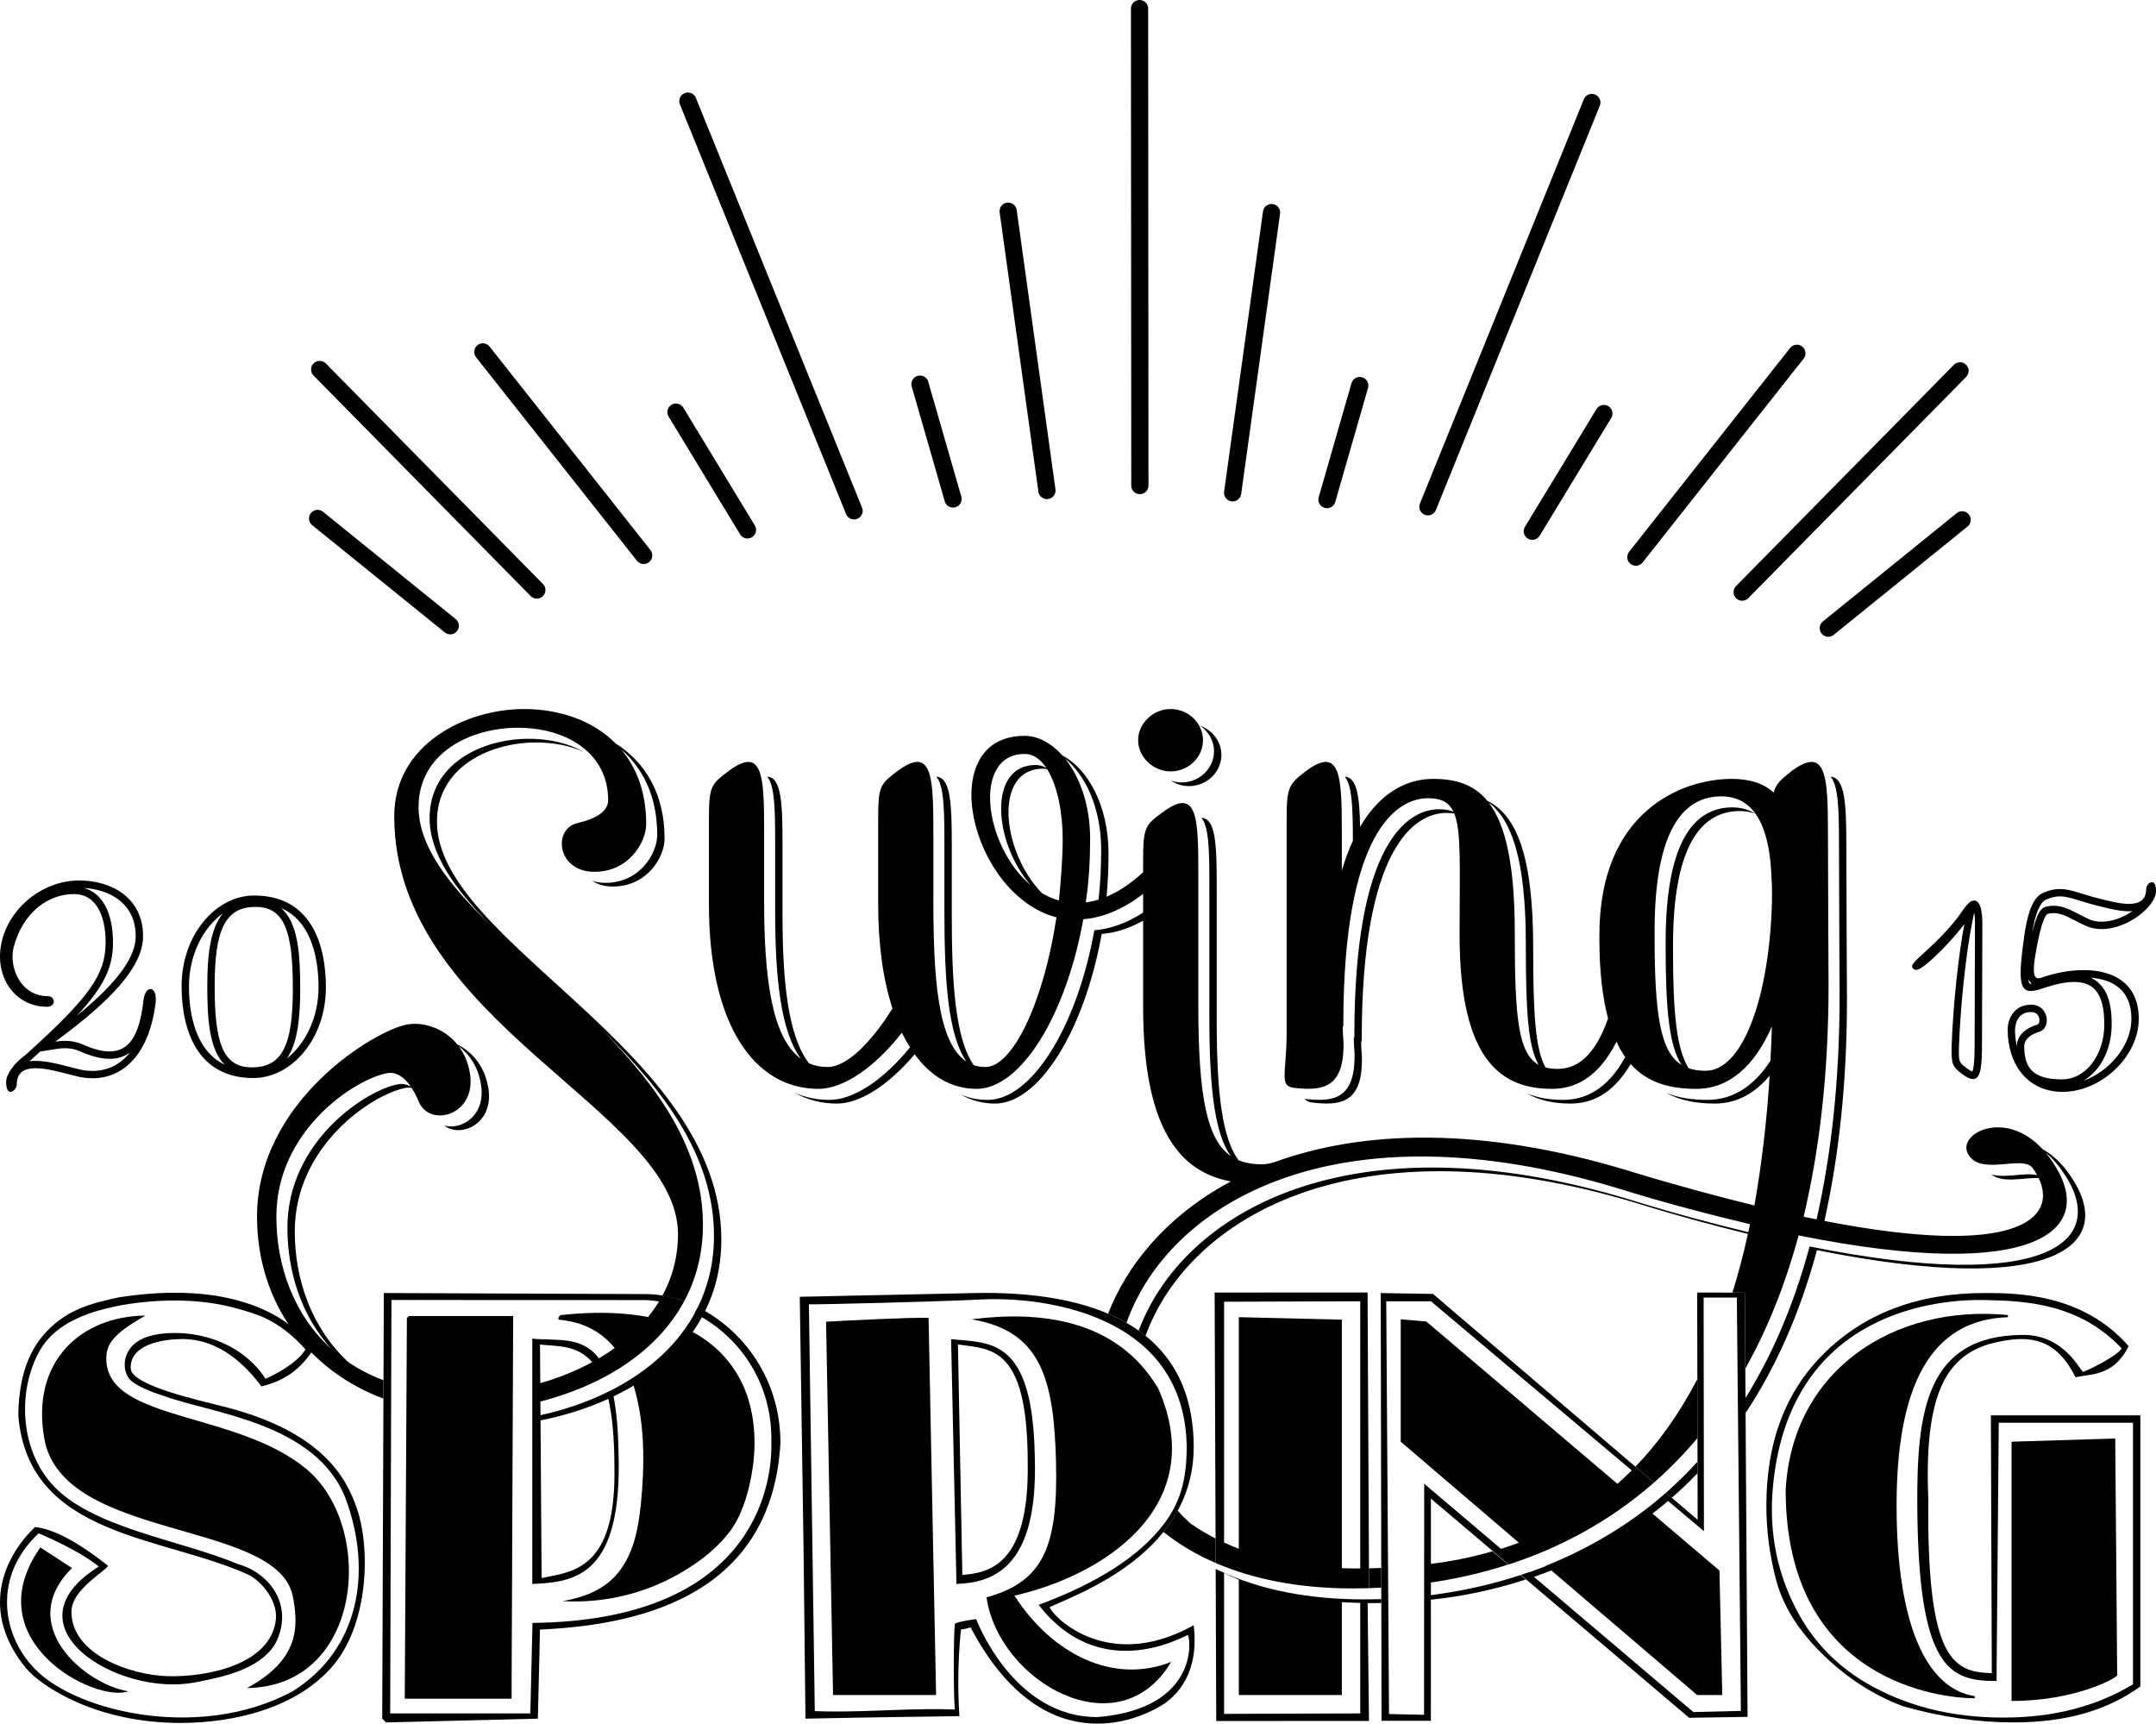 <?xml version="1.0" encoding="utf-8"?>
<!DOCTYPE svg>
<svg version="1.1" id="Swing-Spring-Logo" xmlns="http://www.w3.org/2000/svg" xmlns:xlink="http://www.w3.org/1999/xlink" x="0px" y="0px" viewBox="96.348 47.386 585.906 468.393" enable-background="new 96.348 47.386 585.906 468.393" xml:space="preserve" role="img" aria-label="Swing Spring 2015">
<title>Swing Spring 2015</title>
<desc>Swing Spring 2015 logo</desc>
<path id="shine" fill="none" stroke="#000000" stroke-width="4.679" stroke-linecap="round" stroke-linejoin="round" stroke-miterlimit="10" d="
	M406.028,49.726l0.085,129.607 M441.896,105.16l-10.571,76.141 M465.872,152.16l-8.91,30.988 M528.939,75.237l-44.541,109.86
	 M532.21,159.762l-19.445,31.986 M584.661,143.396l-43.758,55.388 M628.995,148.166l-59.201,60.126 M593.198,218.086l36.367-29.435
	 M380.857,180.679l-10.531-75.892 M346.36,151.776l8.981,31.2 M283.287,74.865l45.159,111.336 M299.475,191.377l-19.424-31.988
	 M271.269,198.308l-43.713-55.295 M183.228,147.794l59.008,59.93 M182.662,188.278l36.05,29.157"/>
<path id="y20" d="M119.16,288.69c6.762,0.401,14.068,3.997,14.068,13.129c0,6.912-7.541,14.693-15.961,21.559
	c7.514-8.073,9.783-13.278,9.783-19.863C127.051,295.383,124.152,290.056,119.16,288.69 M113.997,332.235
	c1.441,0,2.708,0.246,3.854,0.744c3.23,1.439,5.938,2.139,8.275,2.139c2.29,0,4.105-0.65,5.549-1.732
	c-2.598,3.269-6.059,5.017-10.199,5.017c-1.377,0-2.818-0.201-4.322-0.608c-0.537-0.134-1.096-0.279-1.668-0.428
	c-3.061-0.795-6.529-1.695-9.46-1.695c-0.612,0-1.182,0.038-1.712,0.116c0.061-0.047,0.122-0.093,0.184-0.14l0.074-0.055
	l0.066-0.061c0.912-0.822,1.791-1.62,2.634-2.395l4.426-0.709C112.5,332.301,113.273,332.235,113.997,332.235 M117.866,286.652
	c-9.478,0-18.358,6.785-20.853,15.865c-2.694,9.778,3.094,18.459,12.172,18.459c2.396,0,2.295-2.895,0.101-2.895
	c-7.383,0-10.676-7.982-9.179-13.47c2.594-9.578,9.578-14.269,16.362-14.269c5.788,0,8.581,5.487,8.581,13.171
	c0,8.781-4.49,14.967-21.751,30.532c-1.198,0.897-2.195,1.796-2.994,2.694c-0.1,0.099-0.198,0.199-0.299,0.199l0.101,0.1
	c-1.298,1.497-2.097,3.094-2.097,4.39c0,1.987,0.566,2.665,1.198,2.665c0.796,0,1.695-1.075,1.695-1.966
	c0-3.403,2.164-4.458,5.122-4.458c3.198,0,7.325,1.233,10.643,2.063c1.644,0.445,3.253,0.668,4.808,0.668
	c8.553,0,15.455-6.748,17.145-20.425c0.316-2.536-0.485-3.841-1.385-3.841c-0.798,0-1.673,1.03-1.908,3.143
	c-1.068,9.613-3.965,13.839-9.201,13.839c-2.1,0-4.576-0.681-7.462-1.966c-1.49-0.647-3.064-0.917-4.668-0.917
	c-0.866,0-1.741,0.079-2.615,0.219c10.775-7.981,23.847-18.658,23.847-28.635C135.229,291.341,126.647,286.652,117.866,286.652
	L117.866,286.652z M172.752,294.146c8.668,3.821,10.161,14.593,10.161,21.543c0,8.071-3.496,15.319-8.612,19.337
	c2.859-4.073,3.632-10.738,3.632-19.038C177.933,307.016,177.43,298.199,172.752,294.146 M156.96,295.566
	c-3.612,4.324-4.279,11.881-4.279,19.821c0,8.639,0.47,17.132,4.729,21.334c-8.268-3.992-9.708-14.507-9.708-21.334
	C147.701,306.98,151.494,299.467,156.96,295.566 M165.456,290.743h-0.1c-10.276,0-19.655,10.576-19.655,24.645
	c0,11.774,4.19,24.945,19.456,24.945h0.101c10.275,0,19.655-10.577,19.655-24.645C184.913,303.914,180.822,290.743,165.456,290.743
	L165.456,290.743z M164.758,337.439c-7.882,0-10.077-6.785-10.077-22.052c0-15.165,2.793-21.552,11.074-21.552h0.101
	c7.883,0,10.077,6.885,10.077,22.151c0,15.066-2.694,21.452-11.074,21.452H164.758L164.758,337.439z"/>
<path id="y15" d="M632.847,295.312c0.118,0.657,0.214,1.608,0.214,2.964c0,1.898-0.021,7.95-0.042,14.367
	c-0.024,7.244-0.051,14.953-0.051,17.68c0,2.318,0,7.004-0.633,8.244c-0.247-0.082-0.741-0.306-1.557-0.916
	c-2.109-1.641-2.149-1.673-2.075-5.611c0.343-10.607,1.827-24.878,3.453-33.195L632.847,295.312 M632.82,292.105
	c-0.077,0-0.157,0.006-0.239,0.019c-0.551,0-1.652,0.827-2.847,2.664c-2.938,4.407-7.621,8.906-10.467,11.477
	c-2.756,2.479-3.766,3.489-3.122,4.224c0.235,0.269,0.507,0.439,0.884,0.439c0.652,0,1.618-0.512,3.248-1.908
	c3.305-2.755,7.254-7.07,9.916-10.56c-1.562,7.989-3.121,22.129-3.489,33.515c-0.092,4.866,0.368,5.326,2.847,7.254
	c1.264,0.947,2.232,1.385,2.977,1.385c2.284,0,2.44-4.127,2.44-10.291c0-5.143,0.093-28.006,0.093-32.047
	C635.061,294.855,634.475,292.105,632.82,292.105L632.82,292.105z M656.116,290.972c1.675,0,3.39,0.534,5.561,1.21
	c0.897,0.279,1.825,0.568,2.869,0.859l0.026,0.007l0.025,0.007c0.493,0.123,1.007,0.257,1.533,0.393
	c2.825,0.734,6.028,1.566,8.746,1.566c0.341,0,0.664-0.014,0.972-0.039c-2.344,1.615-5.357,2.885-8.358,2.885
	c-1.249,0-2.407-0.229-3.408-0.666c-1.061-0.487-1.984-0.965-2.877-1.427c-2.334-1.208-4.35-2.25-6.764-2.25
	c-0.676,0-1.341,0.079-2.032,0.243l-0.086,0.021l-0.084,0.028c-1.107,0.367-2.293,1.292-3.651,7.148
	c0.849-5.305,2.13-8.37,3.809-9.117C653.729,291.248,654.912,290.972,656.116,290.972 M664.488,313.072
	c5.432,0.422,11.082,2.863,11.082,11.189c0,7.182-5.885,14.256-13.048,16.822c4.583-2.681,7.683-8.438,7.683-15.262
	C670.205,323.047,670.205,315.591,664.488,313.072 M647.533,313.459c0.125,0.264,0.274,0.497,0.448,0.706
	c0.159,0.19,0.338,0.358,0.532,0.5c-0.109,0.012-0.214,0.019-0.311,0.019c-0.193,0-0.277-0.026-0.287-0.026v0.001
	C647.756,314.503,647.614,314.15,647.533,313.459 M648.279,322.404c1.819,0,2.201,1.325,2.281,1.896
	c0.091,0.649-0.084,1.398-0.554,1.532c-3.536,1.049-5.563,3.188-5.563,5.867v0.004c-0.342-1.493-0.499-3.025-0.499-4.503
	C643.944,327.004,643.993,322.404,648.279,322.404 M681.15,287.102c-0.732,0-1.561,0.99-1.561,1.81c0,3.132-1.991,4.103-4.713,4.103
	c-2.943,0-6.741-1.136-9.794-1.899c-3.702-1.031-6.239-2.143-8.967-2.143c-1.399,0-2.85,0.293-4.531,1.04
	c-1.652,0.735-3.856,2.664-5.142,11.754c-1.65,11.551-1.283,14.918,1.76,14.918c0.852,0,1.912-0.264,3.197-0.686
	c3.473-1.176,6.329-1.771,8.639-1.771c5.813,0,8.166,3.776,8.166,11.596c0,7.805-4.684,14.875-11.57,14.875
	c-7.712,0-10.191-3.029-10.191-8.998c0-1.837,1.652-3.214,4.132-3.949c3.213-0.917,2.662-7.346-2.296-7.346
	c-4.5,0-6.335,3.766-6.335,6.796c0,9.089,5.142,16.895,14.966,16.895c10.284,0,20.66-9.458,20.66-19.833
	c0-9.705-6.916-13.262-14.984-13.262c-3.765,0-7.779,0.774-11.46,2.06c-0.307,0.112-0.582,0.173-0.823,0.173
	c-1.35,0-1.658-1.897-0.646-7.426c1.47-8.356,2.664-9.918,3.214-10.101c0.549-0.13,1.067-0.189,1.571-0.189
	c2.696,0,4.936,1.714,8.805,3.494c1.352,0.59,2.787,0.849,4.244,0.849c7.154,0,14.763-6.262,14.763-10.306
	C682.253,287.726,681.731,287.102,681.15,287.102L681.15,287.102z"/>
<g id="Swing-spring">
	<g id="SPRING">
		<g id="S">
			<path d="M155.758,429.281c-5.191-1.361-23.625-5.406-23.878-9.951c-0.418-7.509,11.4-8.397,16.032-7.971
				c8.225,0.756,14.748,6.393,19.488,12.781c6.71-1.652,10.729-4.896,14.003-9.918c-0.635-1.336-12.316-20.527-52.695-14.305
				c-7.381,1.627-14.825,3.25-21.001,10.798c-4.882,5.966-6.321,13.966-6.378,21.446c2.83,33.02,39.285,32.532,62.571,43.173
				c2.733,1.249,7.847,6.348,7.438,11.96c-1.204,12.414-18.648,15.897-29.514,15.584c-9.897-0.286-26.192-5.879-26.056-17.626
				c0.069-5.999,9.429-10.939,9.917-12.397c-8.266-6.514-14.877-10.014-19.835-10.502c-8.719,8.396-14.969,23.021-2.425,38.378
				c4.351,5.081,19.206,14.858,41.949,14.858c14.353,0,31.028-3.854,40.986-14.994c10.291-11.515,10.771-32.699,6.854-43.639
				C190.573,449.576,184.445,436.125,155.758,429.281z M104.7,499.657c-7.45-8.397-10.443-23.763,2.153-35.603
				c0,0,10.768,4.437,16.343,9.042c-26.017,16.221,5.175,35.52,26.12,31.478c7.508-1.449,17.373-3.419,21.759-10.355
				c5.298-10.022-0.954-19.228-10.085-21.809c-15.869-6.669-40.219-9.837-50.774-21.983c-8.634-9.935-8.911-25.367-3.209-35.755
				c5.126-9.338,17.142-11.545,22.74-12.687c10.205-1.682,21.329-1.798,31.322,1.076c4.632,1.333,10.897,2.735,18.284,11.017
				c-1.408,2.547-5.658,5.703-10.846,7.984c-8.208-12.562-24.402-13.846-31.889-11.485s-7.361,9.423-4.799,11.86
				c2.428,2.309,8.635,4.138,8.635,4.138c12.928,4.925,41.666,7.164,49.822,28.036c7.344,19.88,3.719,41.005-14.347,52.335
				C150.121,520.991,114.829,512.117,104.7,499.657z"/>
			<path d="M163.463,506.11c14.17-7.69,14.134-16.532,12.4-25.23c-4.73-20.63-62.565-14.674-67.48-42.592
				c-3.694-20.986,10.014-33.257,27.5-33.399c-9,5.111-10.875,7.861-10.63,12.401c0.962,16.375,35.669,13.7,54.399,29.33
				S195.133,505.68,163.463,506.11z"/>
			<path d="M115.922,473.501l-8.612-5.604c-17.76,25.271,14.684,42.302,23.92,39.104
				C119.164,504.983,100.383,488.834,115.922,473.501z"/>
		</g>
		<g id="P">
			<path d="M285.997,402.608L285.997,402.608c-0.275,0.562-0.589,1.098-0.888,1.644c11.629,5.847,21.34,18.5,20.854,35.374
				c0.253,11.374-4.831,48.124-64.908,48.78L240.474,513h-38.091l0.342-112.351l68.828,0.026c2.645,0.072,5.348,0.535,8.02,1.35
				c0.285-0.544,0.579-1.084,0.837-1.643l0,0c-2.824-0.852-5.678-1.312-8.464-1.332l-71.291-0.289l-0.437,115.662l1.021,1.02
				l41.276-1.02l0.583-24.213c30.785-1.336,63.035-11.336,65.334-50.608C308.487,422.08,298.172,408.672,285.997,402.608z"/>
			<path d="M299.664,427.484c-2.444-7.854-7.798-14.284-15.075-18.126c1.266-1.803,2.401-3.701,3.385-5.7
				c-0.652-0.374-1.313-0.718-1.978-1.047c-4.921,10.031-13.467,17.385-23.293,22.442c-0.001-0.007-0.002-0.014-0.004-0.021
				c-0.482,0.248-0.963,0.497-1.451,0.734c0.001,0.004,0.002,0.008,0.003,0.012c-5.767,2.803-11.925,4.84-18.021,6.179l-0.025-3.709
				c16.42-4.208,31.512-13.183,39.072-27.241c-1.953-0.714-3.93-1.24-5.899-1.564c-1.113,2.055-2.436,3.995-3.921,5.83
				c-6.498-1.241-14.297-1.535-23.678-0.529c-0.35,0.037-1.092,1.128-0.411,1.285c6.45,0.58,11.413,3.219,15.031,7.691
				c-1.374,0.988-2.813,1.915-4.299,2.792c-4.597-6.188-11.505-4.71-18.101-5.353v66.654c12-0.439,24.504-2.529,23.439-35.734
				c-0.103-6.289-0.579-11.27-1.352-15.23c1.87-0.904,3.696-1.875,5.452-2.932c3.102,10.148,3.015,21.412,2.001,31.887
				c-0.665,6.867-2.05,14.423-6.844,19.713c-3.74,4.128-9.104,6.059-14.475,6.963c10.075,0.588,20.2-1.511,29.195-6.09
				c5.926-3.017,11.736-7.099,15.9-12.351c3.425-4.312,5.18-10.083,6.189-15.41C301.828,441.666,301.781,434.289,299.664,427.484z
				 M257.27,417.543c-4.377,2.383-9.137,4.303-14.1,5.709l-0.072-10.488C247.781,413.271,253.213,412.8,257.27,417.543z
				 M263.317,445.877c0.57,28.188-11.382,28.59-19.782,30.332l-0.295-42.842c6.369-1.248,12.627-3.202,18.439-5.86
				C262.7,432.024,263.304,437.98,263.317,445.877z"/>
			<polygon points="206.927,405.526 206.343,509 235.367,509 235.806,405 207.509,405 206.927,405.526 206.927,405.526 			"/>
		</g>
		<g id="R">
			<path d="M381.656,484.086c8.946-4.084,39.337-15.086,39.088-43.902c-0.287-33.249-28.927-42.004-59.36-41.422l-47.694,1.021
				l1.021,67.967l0.527,46.674c18.229-0.398,41.832-0.674,41.832-0.674c-0.875-13.062,0.438-23.547,0.438-23.547
				s1.441-0.186,2.609-0.574c20.849,39.455,48.848,22.867,50.971,21.731c5.379-2.877,11.212-9.609,9.647-22.315
				C396.466,502.584,381.383,485.417,381.656,484.086z M394.785,513.986c-23.152,0.264-33.152-26.611-33.152-26.611
				s-4.528,0.553-5.792,1.232c-0.391,3.695-0.391,19.544,0,23.336c-4.279-0.193-10.6-0.121-18.96,0.219
				c-8.365,0.342-14.731,0.414-19.107,0.219l-1.604-110.557c2.136,0.099,35.477-0.728,46.964-1.311
				c16.132-0.818,55.437,3.611,55.714,40.4c-0.09,9.461-2.09,15.168-6.27,20.711c-6.614,8.654-17.94,15.947-33.985,21.877
				c16.353,21.061,37.938,9.391,40.55,8.168C420.008,492.938,422.008,511.625,394.785,513.986z M354.814,411.307l1.457,66.51
				c9.972-0.365,22.255-4.349,21.289-34.461C377.034,410.974,365.686,412.364,354.814,411.307z M357.867,475.38l-1.191-62.632
				c8.904,1.285,18.903,0.25,18.957,31.813C376.225,473.773,364.133,474.75,357.867,475.38z"/>
			<path d="M372.029,480.992c23.608-5.296,53.354-23.825,39.089-56.271c-11.197-18.889-32.067-21.22-50.755-18.812
				c18.688,3.093,22.401,15.896,22.961,38.744s-3.287,32.51-18.879,36.809c3.271,22.873,35.854,41.622,50.175,17.539
				C398.8,505.25,382.217,496.833,372.029,480.992z"/>
			<path d="M320.838,406.562L322.733,508h28.003l-2.042-102.494C344.804,405.312,325.405,406.271,320.838,406.562z"/>
		</g>
		<g id="I">
			<path d="M468,482.048v-0.027c0,0.007-1.064-0.021-1.805-0.021c-0.085,0-0.154,0-0.195,0v0.011
				c-13.234-0.111-26.666-2.231-38.669-7.982c0.102,0.053,0.206,0.101,0.308,0.153c-0.307-0.145-0.621-0.28-0.923-0.429
				l0.156,41.306l41.503-0.006L468,482.048z M429,513.125v-38.273c1.316,0.637,2.646,1.246,4,1.801V508h28v-25.241
				c1.632,0.107,3.305,0.172,5,0.215V513L429,513.125z"/>
			<path d="M468.389,476.604L468.389,476.604l-0.395-77.987l-41.562,0.011l0.258,68.243l0,0l0.021,5.254
				c10.06,4.353,22.437,6.905,37.208,6.905c1.473,0,2.969-0.024,4.482-0.07L468.389,476.604z M461,473.53V406h-0.071L433,405.322
				v62.943c-1.381-0.527-2.704-1.1-4-1.693v-65.447L466,401v72.597c-0.34,0.002-0.685,0.01-1.023,0.01
				C463.627,473.606,462.307,473.575,461,473.53z"/>
		</g>
		<g id="N">
			<path d="M570.508,398.656l-12.938-0.031l0.125,61.762l-8.618-7.354c-0.341,0.3-0.688,0.589-1.03,0.884l0.008,0.006
				c-1.389,1.192-2.789,2.349-4.207,3.451l-0.022-0.02c-8.677,6.699-18.028,11.795-27.371,15.525l0.059,0.05
				c-1.571,0.624-3.146,1.2-4.721,1.753l-0.04-0.034c-0.703,0.248-1.406,0.487-2.107,0.72l45.738,38.82
				c0.171,0,15.875-0.25,15.875-0.25L570.508,398.656z M556.529,512.631l-43.317-36.745c1.58-0.545,3.159-1.113,4.735-1.73
				L557.55,508h6.833l-0.764-33.832l-18.204-15.464c1.427-1.099,2.837-2.251,4.234-3.438l9.753,8.213L559.32,400h9.024
				l1.101,112.312L556.529,512.631z"/>
			<path d="M540.781,445.953L485.758,399l-14.188-0.229L471.791,515h13.404l0.013-60.373l21.102,17.91
				c13.625-4.432,27.243-11.502,39.522-22.274L540.781,445.953z M535.889,450.613l-51.94-44.121L477,405.909v33.251l32.119,27.449
				c-1.616,0.604-3.24,1.163-4.87,1.674l-20.866-17.7l-0.042,62.792l-9.517-0.207L473.07,401h12.138l54.571,45.954
				C538.503,448.232,537.205,449.449,535.889,450.613z"/>
		</g>
		<g id="G">
			<path d="M637.383,432l0.249,70.062c-10.298-0.312-17.71-3.188-17.249-47.188c-1.254-29.319,5.294-38.665,16.266-42.17
				c11.99-3.311,18.651-1.121,23.753,8.955c4.027-1.015,10.242-0.105,14.419-8.459c-12.562-14.439-30.779-14.439-39.238-14.439
				c-17.987,0-32.523,5.495-43.609,16.482c-10.406,10.307-15.606,24.065-15.606,41.275c0,6.709,0.873,13.418,2.625,20.128
				c1.943,7.391,6.418,14.392,13.416,21.003c6.322,6.029,13.37,10.501,21.15,13.418c10.404,2.918,20.263,4.375,29.888,4.375
				c14.391,0,25.555-3.256,34.555-9.771V432H637.383z M676,505.088c-10,6.031-21.621,9.043-35.232,9.043
				c-14.199,0-26.585-3.158-37.379-9.48c-9.044-5.346-15.701-12.785-20.074-22.314c-4.183-8.945-6.16-19.027-5.225-30.191
				c3.885-46.38,41.613-51.77,57.479-51.486c11.471,0.205,25.809,0.967,37.345,13.127c-0.876,1.849-8.554,5.738-10.499,6.418
				c-1.414-1.502-5.65-10.118-16.332-10.064c-26.293,0.131-28.866,20.779-28.7,46.512c0.284,44.037,8.626,47.6,21.536,47.533
				L639.52,434H676V505.088z"/>
			<path d="M611.757,456.525C611.757,424,621,406,642,405.325v-0.583c-31-3.004-58.646,14.973-60.385,47.578
				C581.664,504.519,624,508.883,633,508.883v-0.591C620,506.375,611.757,489.051,611.757,456.525z"/>
			<path d="M671.706,502.608l-0.532-64.32L643,439.164v70.445C660,509.666,671.51,503.484,671.706,502.608z"/>
		</g>
	</g>
	<g id="Swing-CUT">
		<path d="M426.71,472.125l-0.025-6.658c-2.445-1.248-4.729-2.613-6.841-4.092c-1.231-1.111-2.383-2.269-3.464-3.461
			c-1.126,2.065-2.424,3.987-3.854,5.767C416.588,466.942,421.316,469.792,426.71,472.125z"/>
		<path d="M200.564,422.469c-3.523-1.333-6.703-2.988-9.545-4.914c-10.07-9.312-14.569-22.566-14.569-35.535
			c0-23.388,21.186-37.286,29.998-38.98c0.603-0.121,1.193-0.117,1.772-0.014c0.724,1.115,1.406,2.441,2.04,3.979
			c3.221,6.949,15.932,3.221,13.729-8.305c-0.511-2.833-1.594-5.152-3.001-7.027c2.842,2.129,5.168,5.41,6.001,10.027
			c1.655,8.66-5.108,12.917-9.941,11.551c4.624,3.536,13.845-0.596,11.941-10.551c-1.054-5.847-4.495-9.566-8.358-11.491
			c-3.752-4.614-9.588-6.223-13.76-5.39c-8.474,1.525-40.675,20.678-40.675,52.2c0,23.91,14.437,42.057,34.35,49.433
			L200.564,422.469z M171.45,378.02c0-23.388,21.186-37.286,29.998-38.98c2.392-0.479,4.612,0.822,6.547,3.648
			c-1.126-0.663-2.313-0.895-3.547-0.648c-8.812,1.694-29.998,15.593-29.998,38.98c0,11.782,3.695,23.814,11.923,32.901
			C176.038,404.59,171.45,391.149,171.45,378.02z"/>
		<path d="M426.269,251.538c0,4.576-3.898,8.474-8.812,8.474c-1.023,0-2.012-0.19-2.938-0.521c1.424,0.953,3.131,1.521,4.938,1.521
			c4.914,0,8.812-3.897,8.812-8.474c0-3.585-2.396-6.743-5.795-7.948C424.774,246.139,426.269,248.707,426.269,251.538z"/>
		<path d="M280.595,382.765c0,6.157-1.536,11.73-4.217,16.679c1.97,0.324,3.946,0.851,5.899,1.564
			c3.227-5.999,5.097-12.912,5.097-20.785c0-20.639-12.404-37.687-27.272-52.823c16.162,15.882,30.272,33.81,30.272,55.823
			c0,7.268-1.597,13.717-4.377,19.386c0.664,0.33,1.324,0.676,1.977,1.05c2.796-5.682,4.4-12.146,4.4-19.436
			c0-51.521-77.282-80.672-77.282-113.552c0-14.744,14.236-21.523,26.947-21.523c4.725,0,9.17,0.869,12.951,2.548
			c-4.166-2.334-9.365-3.548-14.951-3.548c-12.711,0-26.947,6.779-26.947,21.523c0,9.712,6.744,19.098,16.245,28.831
			c-11.05-10.815-19.245-21.126-19.245-31.831c0-14.744,14.236-21.523,26.947-21.523c13.389,0,24.574,6.949,24.574,19.66
			c0,3.051-3.22,5.084-8.474,6.271c-6.61,1.694-5.424,13.22,4.745,13.22c9.321,0,14.066-7.966,14.066-13.051
			c0-8.523-2.594-15.262-6.84-20.263c5.99,5.169,9.84,12.889,9.84,23.263c0,5.085-4.745,13.051-14.066,13.051
			c-1.362,0-2.558-0.212-3.6-0.574c1.402,0.96,3.26,1.574,5.6,1.574c9.321,0,14.066-7.966,14.066-13.051
			c0-12.243-5.354-20.796-13.273-25.81c-6.235-6.282-15.329-9.374-24.944-9.374c-15.762,0-35.251,9.49-35.251,29.15
			C203.482,325.312,280.595,349.208,280.595,382.765z"/>
		<path d="M414.456,257.012c4.914,0,8.812-3.897,8.812-8.474s-3.898-8.475-8.812-8.475c-4.746,0-8.813,3.898-8.813,8.475
			S409.71,257.012,414.456,257.012z"/>
		<path d="M549.087,453.041l1.59,1.356c2.385-2.083,4.719-4.305,6.993-6.675l-0.007-3.135
			C554.895,447.629,552.03,450.443,549.087,453.041z"/>
		<path d="M468.4,478.96c1.098-0.033,2.205-0.078,3.322-0.137l-0.011-5.341c-1.118,0.042-2.231,0.072-3.339,0.093L468.4,478.96z"/>
		<path d="M545.832,450.263c4.105-3.602,8.062-7.613,11.818-12.084l-0.032-16.038c-4.96,9.555-10.645,17.397-16.839,23.812
			L545.832,450.263z"/>
		<path d="M658.777,366.598c-2.282-3.312-4.804-5.516-7.317-6.906c-10.317-11.232-23.529-4.128-20.224,1.381
			c3.559,6.101,14.914-0.169,17.626,3.897c0.411,0.583,0.779,1.172,1.103,1.761c-3.145-0.84-8.62,0.917-12.466-0.199
			c3.188,2.513,8.951,0.801,12.863,0.977c5.255,10.943-5.696,21.888-58.22,11.661c3.842-17.164,6.13-37.077,6.13-60.195
			c0-3.22-0.169-29.32-0.169-41.522c0-11.293-0.283-18.768-4.279-19.005c2.101,2.416,2.279,8.997,2.279,18.005
			c0,12.202,0.169,38.303,0.169,41.522c0,23.376-2.337,43.479-6.256,60.772c-1.157-0.233-2.326-0.473-3.522-0.726
			c4.236-17.796,6.778-38.642,6.778-63.047c0-3.22-0.169-29.32-0.169-41.522c0-15.253-0.509-23.558-9.999-16.439
			c-2.712,2.204-4.068,3.22-4.746,5.763c-2.542-2.373-6.308-3.729-11.392-3.729c-13.729,0-35.967,8.982-35.967,42.369v1.356
			c0,8.887,0.904,15.879,2.347,21.382c-3.802,10.923-8.995,13.7-13.67,13.7c-1.235,0-2.342-0.123-3.334-0.385
			C513.57,332.5,513,322.74,513,305.415v-0.508c0-25.493-4.72-36.065-12.476-39.92c-3.774-4.567-8.814-5.941-14.753-5.941
			c-5.961,0-13.776,2.685-19.809,13.03c-0.145-8.252-0.85-13.463-4.163-13.633c2.02,2.361,2.192,8.715,2.199,17.421
			c-1.092,2.373-2.102,5.054-2.999,8.095v-10.508c0-15.253-0.381-23.558-9.873-16.439c-4.576,3.56-5.127,4.237-5.127,13.22v57.453
			c0,12.541-2.472,15.084,2.952,15.423c7.118,0.678,12.831-0.339,12.491-12.711c0-0.509-0.193-2.034-0.193-3.897
			c0.169-0.17,0.157-0.51,0.157-0.848c0-51.861,14.355-61.352,22.999-61.352c3.572,0,5.685,1.048,6.93,3.681
			c-1.062-0.459-2.345-0.681-3.93-0.681c-8.644,0-22.999,9.49-22.999,61.352c0,0.338,0.012,0.678-0.157,0.848
			c0,1.863,0.193,3.389,0.193,3.897c0.34,12.372-5.373,13.389-12.491,12.711c-0.379-0.023-0.716-0.06-1.021-0.107
			c0.486,0.704,1.399,1.006,3.021,1.107c7.118,0.678,12.831-0.339,12.491-12.711c0-0.509-0.193-2.034-0.193-3.897
			c0.169-0.17,0.157-0.51,0.157-0.848c0-51.861,14.355-61.352,22.999-61.352c0.787,0,1.495,0.058,2.146,0.165
			c1.988,4.915,1.447,14.75,1.447,32.442v0.508c0,34.744,11.738,41.861,25.127,41.861c5.887,0,12.39-2.659,17.517-12.804
			c0.717,1.568,1.517,2.936,2.375,4.161c-5.024,9.172-11.24,11.643-16.892,11.643c-3.477,0-6.839-0.487-9.916-1.806
			c3.592,2.085,7.67,2.806,11.916,2.806c5.46,0,11.444-2.32,16.374-10.747c4.657,5.261,10.904,6.747,17.873,6.747
			c8.813,0,15.746-6.101,20.492-16.947c-0.089,3.187-0.226,6.282-0.385,9.337c-4.45,6.846-10.198,10.61-17.107,10.61
			c-4.015,0-7.79-0.491-11.161-1.911c3.85,2.188,8.33,2.911,13.161,2.911c5.814,0,10.803-2.673,14.89-7.597
			c-0.812,12.905-2.246,24.621-4.151,35.29c-10.338-2.543-21.697-5.594-34.408-9.491c-40.038-12.135-72.123-10.929-95.836-2.344
			c-0.02,0.007-0.04,0.009-0.06,0.016c-1.488,0.502-2.699,0.634-3.395,0.634c-2.459,0-4.616-0.335-6.5-1.113
			c-4.186-5.739-5.914-17.064-5.914-37.596v-36.438c0-11.337-0.167-18.829-4.147-19.01c2.042,2.413,2.147,8.997,2.147,18.01v36.438
			c0,20.378,1.704,31.681,5.822,37.462c-6.308-4.334-8.822-15.701-8.822-40.462v-36.438c0-15.254-0.297-23.559-9.788-16.44
			c-4.745,3.39-5.212,4.237-5.212,13.22v2.993c-3.432,3.166-6.754,5.326-9.938,6.654c0.366-3.84,0.534-7.754,0.534-11.749
			c0-13.102-5.707-23.073-12.485-26.586c-3.043-3.431-6.69-5.378-10.311-5.378c-24.913,0-14.744,43.218,8.644,49.318
			c-3.39,22.71-11.807,40.675-19.264,40.675c-1.16,0-2.227-0.177-3.209-0.513c-5.119-7.334-5.971-22.85-5.971-40.737v-18.644
			c0-11.318-0.215-18.804-4.201-19.008c2.066,2.414,2.201,8.997,2.201,18.008v18.644c0,17.901,0.851,33.432,5.98,40.76
			c-7.82-5.112-8.98-22.817-8.98-43.76v-18.644c0-15.253-0.383-23.558-9.873-16.439c-4.744,3.56-5.127,4.237-5.127,13.22v22.879
			c0,11.017,1.342,20.508,3.884,28.304c-6.101,9.829-12.696,15.931-17.61,15.931c-1.88,0-3.56-0.349-5.069-0.999
			c-5.653-7.297-7.204-22.013-7.204-40.251v-18.644c0-11.336-0.168-18.828-4.148-19.009c2.043,2.412,2.148,8.996,2.148,18.009
			v18.644c0,18.028,1.512,32.619,7.008,40.001C306.046,329.348,304,313.045,304,292.095v-18.644c0-15.253-0.297-23.558-9.788-16.439
			c-4.745,3.56-5.212,4.237-5.212,13.22v22.879c0,32.71,12.309,50.166,29.766,50.166c6.779,0,15.222-5.762,22.679-15.252
			c0.688,1.424,1.427,2.744,2.204,3.979c-7.258,8.899-15.344,14.272-21.883,14.272c-3.365,0-6.537-0.655-9.469-1.938
			c3.47,1.94,7.321,2.938,11.469,2.938c6.32,0,14.084-5.029,21.149-13.4c4.431,6.098,10.119,9.4,16.851,9.4
			c11.864,0,24.229-19.659,28.974-46.098c5.073-0.391,10.541-2.488,16.261-6.888v5.092c-4.634,2.97-9.082,4.475-13.261,4.796
			c-4.745,26.438-17.109,46.098-28.974,46.098c-2.632,0-5.104-0.51-7.404-1.486c2.85,1.628,5.991,2.486,9.404,2.486
			c11.864,0,24.229-19.659,28.974-46.098c3.573-0.274,7.346-1.419,11.261-3.598v23.494c0,34.286,10.739,44.935,23.824,47.358
			c-0.843,0.449-1.669,0.912-2.483,1.383c-0.126-0.053-0.254-0.098-0.379-0.152c0.111,0.062,0.226,0.115,0.337,0.176
			c-15.306,8.848-25.639,21.252-30.824,34.541c1.74,0.741,3.415,1.56,5.006,2.474c11.463-32.42,56.829-59.826,133.848-36.461
			c13.05,4.067,24.913,7.118,35.59,9.66c-0.151,0.731-0.311,1.444-0.467,2.165c-9.764-2.373-20.467-5.192-32.123-8.825
			c-76.33-23.156-121.578,3.552-133.538,35.587c0.636,0.452,1.255,0.921,1.856,1.407c11.721-32.216,57.024-59.25,133.682-35.994
			c10.829,3.376,20.826,6.044,30.019,8.308c-1.242,5.656-2.653,10.958-4.207,15.947l3.368,0.008l0.135,20.642
			c5.793-10.313,10.722-22.292,14.475-36.193c64.91,13.05,82.049-1.525,68.66-20.507c-0.503-0.73-1.021-1.392-1.544-2.02
			c1.568,1.285,3.104,2.93,4.544,5.02c13.389,18.981-3.75,33.557-68.66,20.507c-4.375,16.204-10.344,29.801-17.423,41.185
			l0.026,4.069c7.945-11.986,14.621-26.565,19.396-44.254C655.027,400.154,672.166,385.579,658.777,366.598z M508,301.415v-0.508
			c0-18.923-2.602-29.62-7.112-35.459c6.341,4.803,10.112,15.669,10.112,38.459v0.508c0,17.645,0.592,27.441,3.498,32.323
			C508.963,333.71,508,323.971,508,301.415z M374.8,252.267c2.374,0,4.351,1.458,5.921,3.827c-0.896-0.526-1.867-0.827-2.921-0.827
			c-13.033,0-11.538,20.85-1.405,32.62C363.655,277.127,360.57,252.267,374.8,252.267z M384.121,292.095
			c-1.635-0.457-3.178-1.147-4.631-2.005c-11.105-11.488-13.18-33.823,0.31-33.823c0.384,0,0.752,0.055,1.114,0.131
			c2.786,4.438,4.225,11.812,4.225,18.918C385.139,280.909,384.63,286.671,384.121,292.095z M394.892,291.847
			c-1.182,0.362-2.344,0.613-3.482,0.756c0.848-5.593,1.187-11.355,1.187-17.287c0-9.199-2.813-16.857-6.836-21.82
			c5.551,4.489,9.836,13.473,9.836,24.82C395.596,282.93,395.382,287.438,394.892,291.847z M577.896,292.264
			c-0.678,26.269-8.006,46.099-18.006,46.099c-1.741,0-3.273-0.214-4.622-0.671c-3.319-5.166-4.269-15.076-4.269-31.937v-1.356
			c0-27.456,7.791-36.607,18.129-36.607c1.561,0,2.947,0.252,4.186,0.709c-1.685-1.087-3.721-1.709-6.186-1.709
			c-10.338,0-18.129,9.151-18.129,36.607v1.356c0,16.949,0.959,26.873,4.32,32.017c-5.821-3.61-7.32-13.823-7.32-35.017v-1.356
			c0-27.456,7.791-36.607,18.129-36.607c10.508,0,13.301,11.186,13.64,22.371C577.938,288.026,577.896,290.229,577.896,292.264z"/>
		<path d="M471.729,481.948c-1.34,0.037-2.667,0.062-3.979,0.072l0.006,1.004c0.2,0,0.396,0.006,0.597,0.006
			c1.115,0,2.243-0.012,3.379-0.03L471.729,481.948z"/>
		<path d="M511.002,476.604l-1.461-1.196c-8.257,2.716-16.541,4.464-24.541,5.476v1.24C494,481.18,502.248,479.435,511.002,476.604z
			"/>
		<path d="M506.208,472.537l-4.288-3.596c-5.598,1.615-10.92,2.719-16.92,3.446v5.079C492,476.437,499.11,474.846,506.208,472.537z"
			/>
	</g>
</g>
</svg>
